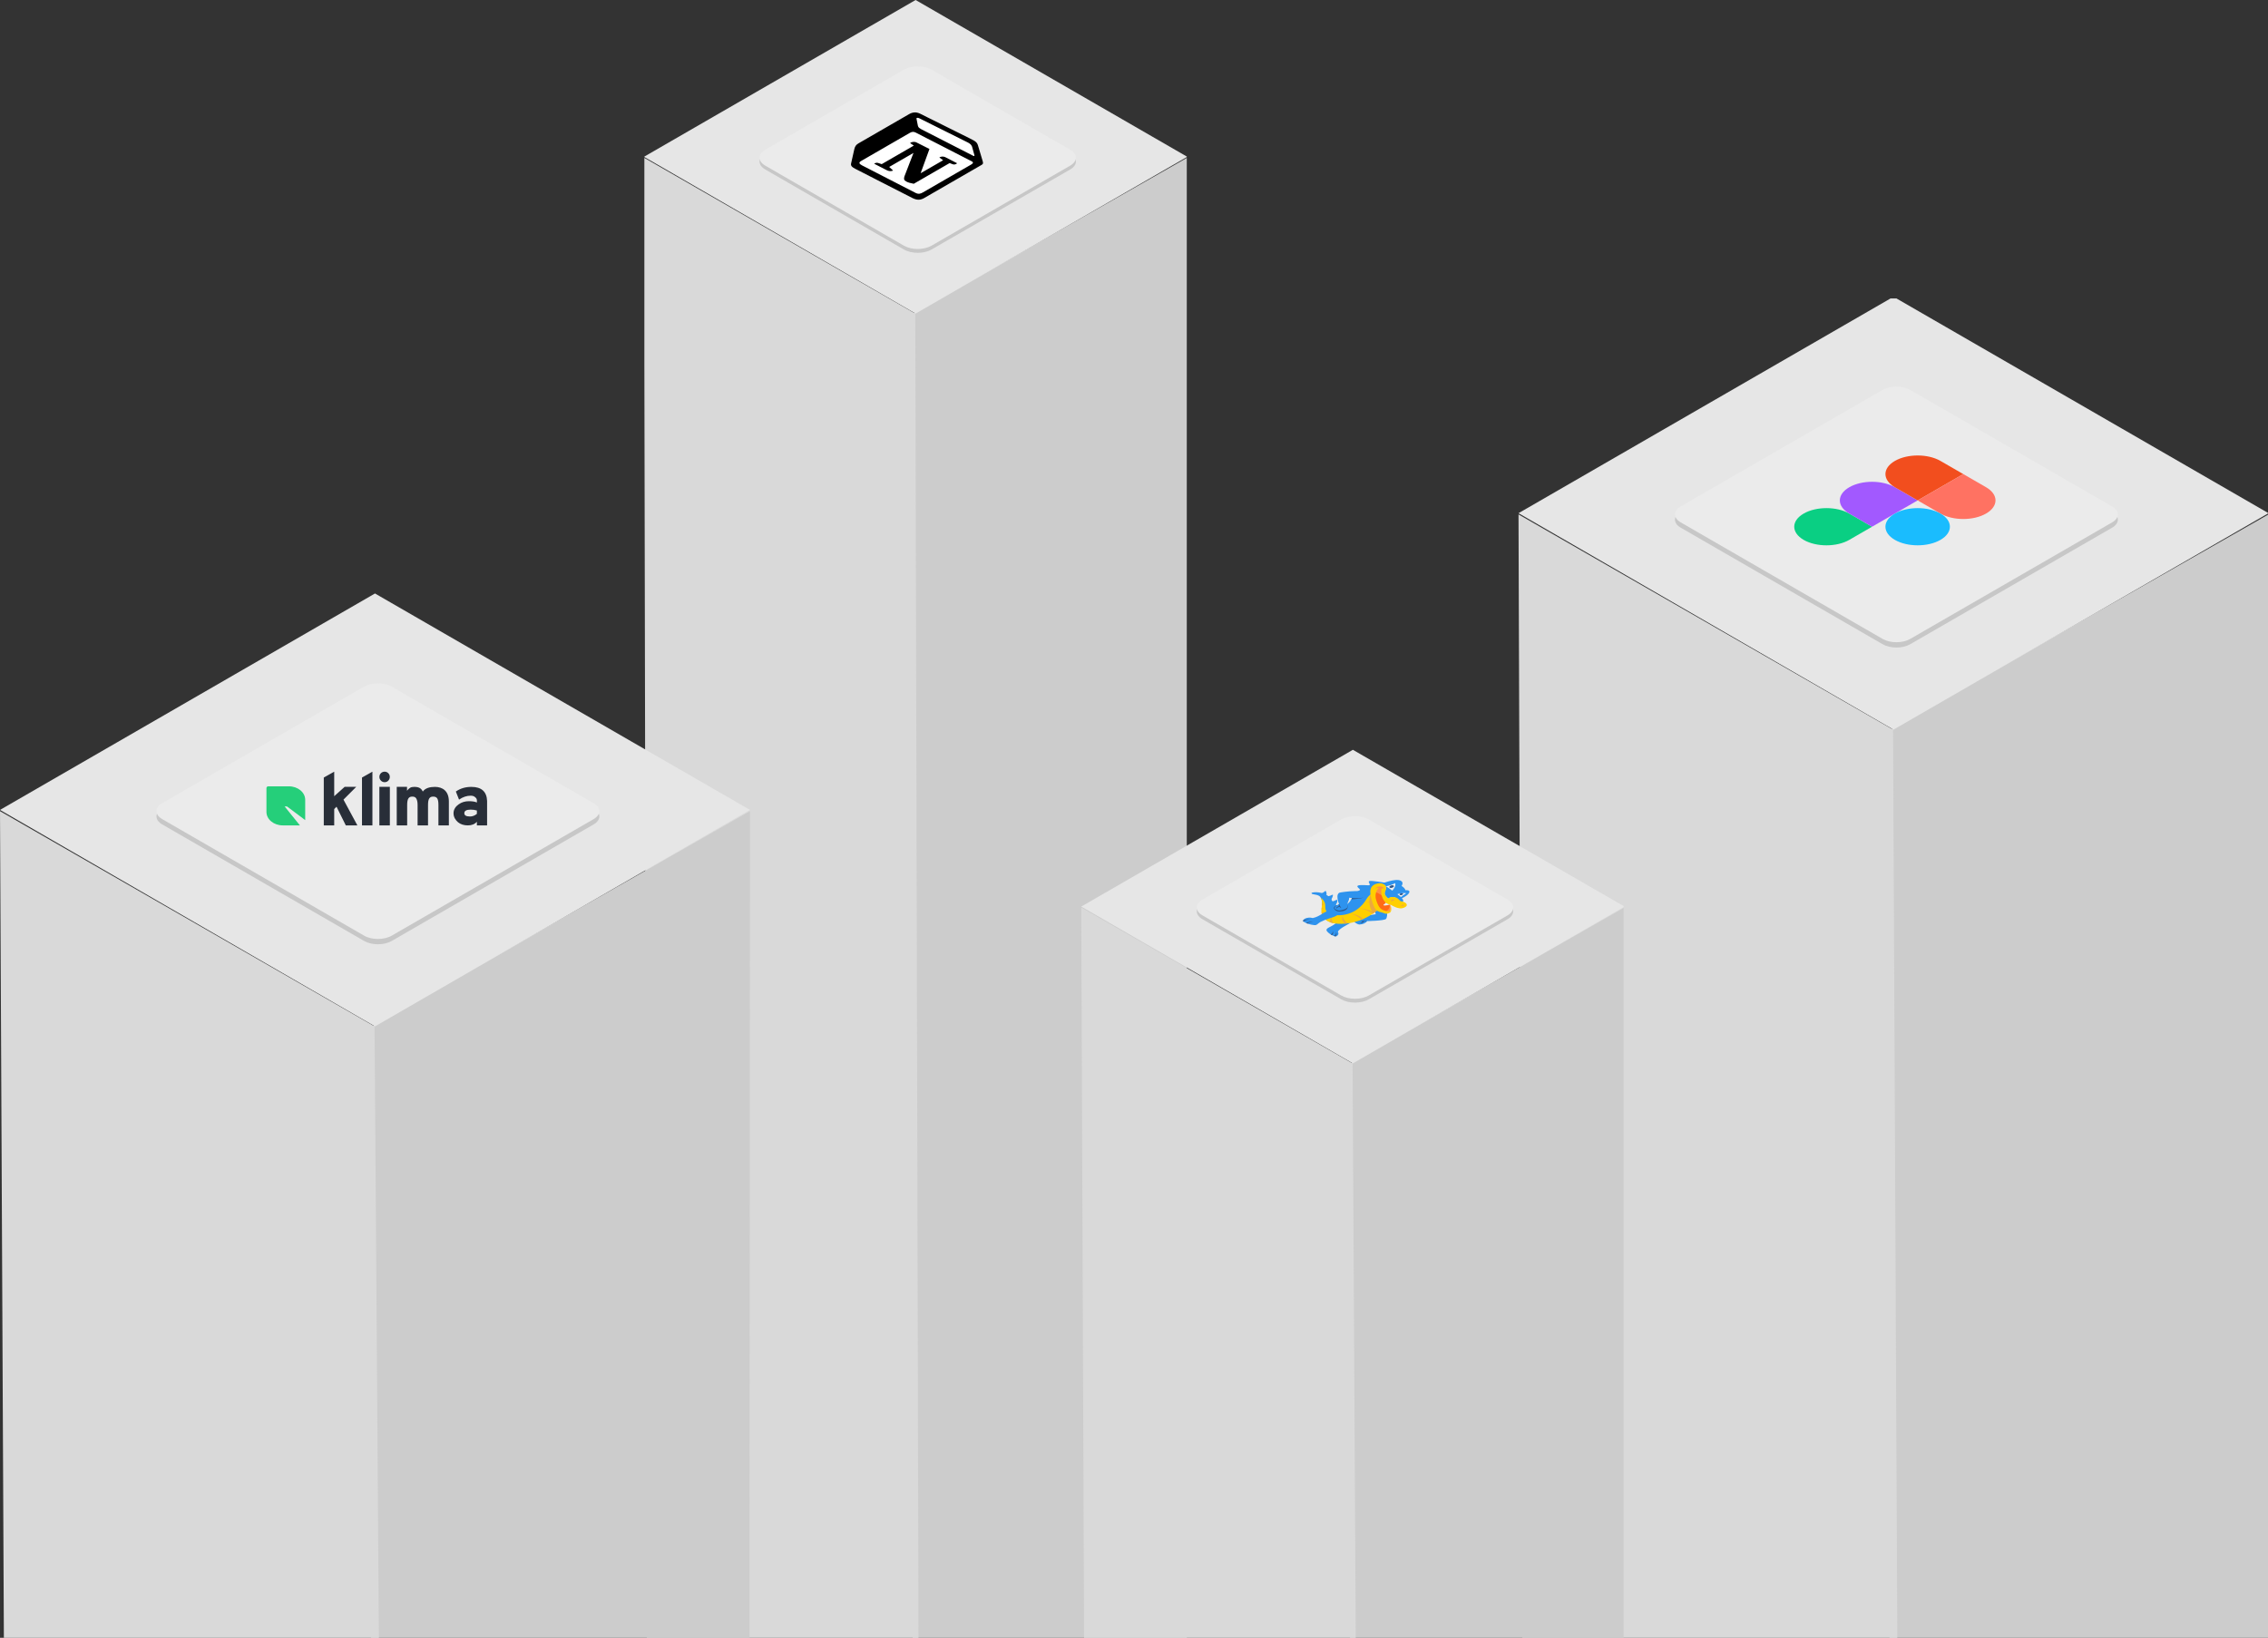 <svg width="623" height="450" viewBox="0 0 623 450" fill="none" xmlns="http://www.w3.org/2000/svg">
<rect x="0" y="0" width="623" height="450" fill="#333333" stroke="none"/>
<g clip-path="url(#clip0_1346_2525)">
<path d="M326.126 43.324L250.916 86.157L250.719 451.286H326.028L326.126 43.324Z" fill="#CCCCCC"/>
<path d="M176.894 43.324L251.424 86.157L252.301 451.014H177.674L176.894 43.324Z" fill="#D9D9D9"/>
<path d="M251.51 0L176.894 43.08L251.51 86.159L326.126 43.08L251.51 0Z" fill="#E6E6E6"/>
<path d="M293.977 42.194L255.874 20.195C253.785 18.989 250.398 18.989 248.309 20.195L210.207 42.194C208.118 43.4 208.118 45.355 210.207 46.561L248.309 68.559C250.398 69.766 253.785 69.766 255.874 68.559L293.977 46.561C296.066 45.355 296.066 43.4 293.977 42.194Z" fill="#C7C7C7"/>
<path d="M293.977 41.139L255.874 19.141C253.785 17.935 250.398 17.935 248.309 19.141L210.207 41.139C208.118 42.345 208.118 44.301 210.207 45.507L248.309 67.505C250.398 68.711 253.785 68.711 255.874 67.505L293.977 45.507C296.066 44.301 296.066 42.345 293.977 41.139Z" fill="#EBEBEB"/>
<path d="M252.73 31.22L266.414 38.034C268.114 38.86 268.426 39.145 268.695 40.126L269.897 44.129C270.075 44.801 270.164 45.008 269.628 45.318L253.911 54.392C252.926 54.96 251.986 55.09 250.645 54.419L234.95 46.392C233.966 45.875 233.653 45.539 233.788 44.893L234.687 40.915C234.867 40.19 235.181 39.752 235.808 39.39L249.778 31.324C250.584 30.859 251.613 30.678 252.73 31.22Z" fill="white"/>
<path fill-rule="evenodd" clip-rule="evenodd" d="M266.414 38.034L252.73 31.22C251.613 30.678 250.584 30.859 249.778 31.324L235.808 39.39C235.181 39.752 234.867 40.19 234.687 40.915L233.788 44.893C233.653 45.539 233.966 45.875 234.95 46.392L250.645 54.419C251.985 55.09 252.926 54.96 253.911 54.392L269.628 45.318C270.137 45.024 270.082 44.823 269.925 44.23C269.915 44.196 269.906 44.163 269.896 44.129L268.695 40.126C268.426 39.145 268.114 38.86 266.414 38.034ZM253.811 35.889C252.521 35.238 252.229 35.091 252.101 34.372L251.744 32.563C251.746 32.357 252.059 32.279 252.55 32.511L265.696 39.068C266.815 39.61 266.992 40.126 267.081 40.539L267.66 42.631C267.704 42.709 267.66 42.993 267.391 42.838L253.979 35.973L253.811 35.889ZM236.563 44.221L249.905 36.517C250.488 36.181 250.935 36.129 251.517 36.412L266.898 44.31C267.435 44.569 267.345 44.879 266.762 45.215L253.509 52.866C252.927 53.203 252.344 53.435 251.495 52.997L236.784 45.434C235.935 44.995 235.846 44.634 236.563 44.221ZM262.916 44.855C262.601 45.139 262.11 45.321 261.661 45.114L260.858 44.804L251.006 50.492C250.112 50.337 249.397 50.13 248.949 49.872C248.234 49.459 248.279 49.226 248.414 48.529L250.927 42.018L244.256 45.87L245.328 46.851C245.328 46.851 244.522 47.317 243.404 46.671L240.141 44.994C240.231 44.838 240.768 44.632 241.17 44.761L242.198 45.097L251.019 40.004L249.992 39.306C250.305 39.022 251.111 38.815 251.782 39.151L255.313 40.932L252.889 47.597L259.068 44.03L258.039 43.282C258.443 42.945 259.16 42.944 259.65 43.177L262.916 44.855Z" fill="black"/>
</g>
<g clip-path="url(#clip1_1346_2525)">
<path d="M206.013 222.87L102.186 282.001L101.914 452.676H205.877L206.013 222.87Z" fill="#CCCCCC"/>
<path d="M0 222.87L102.888 282.001L104.098 452.676H1.076L0 222.87Z" fill="#D9D9D9"/>
<path d="M103.006 163.063L0 222.534L103.006 282.005L206.012 222.534L103.006 163.063Z" fill="#E6E6E6"/>
<path d="M163.07 222.142L107.592 190.112C105.503 188.906 102.116 188.906 100.027 190.112L44.549 222.142C42.46 223.348 42.46 225.304 44.549 226.51L100.027 258.54C102.116 259.746 105.503 259.746 107.592 258.54L163.07 226.51C165.159 225.304 165.159 223.348 163.07 222.142Z" fill="#C7C7C7"/>
<path d="M163.07 220.686L107.592 188.656C105.503 187.45 102.116 187.45 100.027 188.656L44.549 220.686C42.46 221.893 42.46 223.848 44.549 225.054L100.027 257.084C102.116 258.291 105.503 258.291 107.592 257.084L163.07 225.054C165.159 223.848 165.159 221.893 163.07 220.686Z" fill="#EBEBEB"/>
<path d="M98.17 226.783H94.988L92.442 221.65L91.805 222.292V226.783H88.941V213.635L91.805 212.025V218.763L94.67 216.196H97.852L94.351 219.703L98.17 226.783ZM99.436 226.783V213.635L102.3 212.025V226.783H99.436ZM104.209 226.783V216.196H107.091V226.783H104.209ZM120.431 226.783V221.168C120.431 220.274 120.327 219.741 120.12 219.394C119.912 219.047 119.539 218.874 119.006 218.874C118.395 218.874 118.14 219.048 117.905 219.394C117.684 219.728 117.574 220.322 117.574 221.177V226.783H114.709V221.168C114.709 220.274 114.551 219.741 114.343 219.394C114.135 219.047 113.81 218.874 113.277 218.874C112.666 218.874 112.411 219.048 112.177 219.394C111.955 219.728 111.845 220.322 111.845 221.177V226.783H108.981V216.196H111.807V217.258C112.431 216.47 112.878 216.202 113.775 216.202C114.996 216.202 115.698 216.537 116.139 217.485C116.815 216.537 118.071 216.202 119.481 216.202C120.525 216.202 121.505 216.509 122.167 217.123C122.83 217.736 123.3 218.686 123.3 220.221V226.783H120.435H120.431ZM130.995 226.783V225.782C130.404 226.45 129.579 226.783 128.526 226.783C127.422 226.783 126.519 226.496 125.817 225.922C125.128 225.334 124.581 224.513 124.581 223.44C124.581 222.385 125.186 221.558 125.992 220.997C126.791 220.423 127.74 220.135 128.819 220.135C129.755 220.135 130.482 220.256 131.002 220.496V219.935C131.002 219.467 130.768 219.241 130.481 219.001C130.195 218.747 129.799 218.621 129.292 218.621C128.213 218.621 127.147 218.981 126.095 219.702L125.217 217.479C126.439 216.624 127.862 216.204 129.48 216.204C132.301 216.204 133.71 217.546 133.802 220.082V226.79H130.995V226.783ZM129.065 224.34C129.767 224.34 130.411 224.1 130.995 223.619V222.691C130.475 222.53 129.909 222.451 129.299 222.451C128.129 222.451 127.545 222.778 127.545 223.433C127.545 224.033 128.051 224.333 129.065 224.333V224.34ZM104.638 214.492C104.924 214.772 105.261 214.912 105.65 214.912C105.839 214.916 106.026 214.881 106.2 214.809C106.374 214.737 106.532 214.629 106.662 214.492C106.937 214.201 107.074 213.856 107.074 213.459C107.074 213.057 106.937 212.713 106.662 212.444C106.532 212.309 106.375 212.201 106.202 212.129C106.029 212.057 105.843 212.022 105.656 212.025C105.256 212.025 104.912 212.159 104.627 212.445C104.352 212.725 104.215 213.063 104.215 213.46C104.215 213.856 104.357 214.201 104.644 214.493L104.638 214.492Z" fill="#282E38"/>
<path d="M77.681 226.783C75.201 226.783 73.19 225.126 73.19 223.082V216.538C73.19 216.269 73.407 216.05 73.674 216.05H79.345C81.825 216.05 83.836 217.707 83.836 219.751V225.33L78.836 221.58H78.19L82.383 226.783H77.681Z" fill="#25CF7A"/>
</g>
<g clip-path="url(#clip2_1346_2525)">
<path d="M623.135 141.339L519.308 200.469L519.036 461.163H622.999L623.135 141.339Z" fill="#CCCCCC"/>
<path d="M417.122 141.339L520.01 200.469L521.22 461.163H418.197L417.122 141.339Z" fill="#D9D9D9"/>
<path d="M520.128 81.532L417.122 141.002L520.128 200.473L623.134 141.002L520.128 81.532Z" fill="#E6E6E6"/>
<path d="M580.192 140.611L524.714 108.581C522.625 107.374 519.238 107.374 517.149 108.581L461.671 140.611C459.582 141.817 459.582 143.772 461.671 144.979L517.149 177.009C519.238 178.215 522.625 178.215 524.714 177.009L580.192 144.979C582.281 143.772 582.281 141.817 580.192 140.611Z" fill="#C7C7C7"/>
<path d="M580.192 139.155L524.714 107.125C522.625 105.918 519.238 105.918 517.149 107.125L461.671 139.155C459.582 140.361 459.582 142.316 461.671 143.523L517.149 175.553C519.238 176.759 522.625 176.759 524.714 175.553L580.192 143.523C582.281 142.316 582.281 140.361 580.192 139.155Z" fill="#EBEBEB"/>
<path d="M495.453 148.338C498.91 150.333 504.521 150.333 507.979 148.337L514.241 144.721L507.979 141.106C504.523 139.11 498.912 139.111 495.455 141.107C491.998 143.103 491.997 146.342 495.453 148.338Z" fill="#0ACF83"/>
<path d="M507.981 133.875C511.438 131.879 517.049 131.878 520.505 133.874L526.767 137.489L514.241 144.721L507.979 141.106C504.523 139.11 504.524 135.871 507.981 133.875Z" fill="#A259FF"/>
<path d="M520.508 126.643C523.965 124.647 529.576 124.647 533.033 126.643L539.295 130.258L526.769 137.49L520.507 133.875C517.05 131.879 517.051 128.639 520.508 126.643Z" fill="#F24E1E"/>
<path d="M539.293 130.257L545.555 133.872C549.012 135.868 549.011 139.108 545.554 141.104C542.097 143.1 536.486 143.1 533.029 141.104L526.767 137.489L539.293 130.257Z" fill="#FF7262"/>
<path d="M533.028 148.336C529.571 150.332 523.96 150.332 520.503 148.336C517.047 146.341 517.047 143.101 520.505 141.105C523.962 139.109 529.573 139.109 533.029 141.104C536.486 143.1 536.485 146.34 533.028 148.336Z" fill="#1ABCFE"/>
</g>
<g clip-path="url(#clip3_1346_2525)">
<path d="M446.24 249.336L371.03 292.17L370.832 450.659H446.141L446.24 249.336Z" fill="#CCCCCC"/>
<path d="M297.008 249.336L371.538 292.17L372.415 450.659H297.787L297.008 249.336Z" fill="#D9D9D9"/>
<path d="M371.624 206.013L297.008 249.092L371.624 292.172L446.24 249.092L371.624 206.013Z" fill="#E6E6E6"/>
<path d="M414.09 248.206L375.988 226.208C373.899 225.002 370.512 225.002 368.423 226.208L330.321 248.206C328.232 249.412 328.232 251.368 330.321 252.574L368.423 274.572C370.512 275.778 373.899 275.778 375.988 274.572L414.09 252.574C416.179 251.368 416.179 249.412 414.09 248.206Z" fill="#C7C7C7"/>
<path d="M414.09 247.152L375.988 225.154C373.899 223.948 370.512 223.948 368.423 225.154L330.321 247.152C328.232 248.358 328.232 250.314 330.321 251.52L368.423 273.518C370.512 274.724 373.899 274.724 375.988 273.518L414.09 251.52C416.179 250.314 416.179 248.358 414.09 247.152Z" fill="#EBEBEB"/>
<path d="M370.99 253.562C369.712 253.556 368.201 253.689 366.923 253.677C365.579 254.809 364.249 254.879 364.383 255.643C364.435 255.918 365.564 257.094 367.001 257.315C367.877 256.831 367.673 256.419 367.502 255.951C368.078 255.042 369.924 254.184 370.985 253.559" fill="#2E93EE"/>
<path d="M365.872 256.942C366.257 256.598 366.32 256.168 366.039 255.798C366.177 256.14 365.982 256.502 365.529 256.744C365.639 256.814 365.753 256.88 365.872 256.942Z" fill="#2E578B"/>
<path d="M366.817 257.283C367.204 256.941 367.269 256.511 366.989 256.142C367.091 256.625 366.846 256.94 366.35 257.151C366.498 257.203 366.654 257.248 366.817 257.283Z" fill="#2E578B"/>
<path d="M378.794 248.188C377.97 248.28 376.79 248.79 377.921 251.19C377.921 251.19 374.857 251.677 374.148 251.681C373.44 251.684 372.275 252.11 372.14 252.584C372.066 252.832 372.038 253.083 372.056 253.334C372.056 253.334 372.766 253.935 373.355 254.028C374.341 253.994 375.202 253.617 375.53 253.077C375.53 253.077 380.135 252.993 380.707 252.498C381.279 252.003 381.405 247.896 378.794 248.188Z" fill="#2E93EE"/>
<path d="M375.515 253.069C375.515 253.069 373.856 252.985 373.5 252.929C373.74 253.002 373.995 253.059 374.258 253.1C374.258 253.1 374.16 253.62 373.445 253.694C373.445 253.694 374.287 253.818 374.659 253.198C374.937 253.178 375.212 253.147 375.483 253.106L375.515 253.069Z" fill="#2E578B"/>
<path d="M366.662 247.449C366.48 247.546 366.256 247.614 366.015 247.646C365.617 247.699 365.557 247.633 365.727 247.973C365.864 248.221 366.073 248.453 366.345 248.659C366.784 249.015 366.724 248.912 367 248.482C367.127 248.289 367.224 248.091 367.292 247.89C367.503 247.158 367.304 247.102 366.668 247.446" fill="#2E93EE"/>
<path d="M365.022 246.207C364.459 246.307 364.698 246.513 364.943 246.813C365.036 246.925 365.151 247.031 365.287 247.127C365.669 247.403 365.623 247.302 365.787 246.987C365.892 246.795 365.977 246.599 366.042 246.402C366.391 245.325 365.842 246.06 365.022 246.207Z" fill="#2E93EE"/>
<path d="M363.55 245.168C363.472 245.221 363.387 245.269 363.297 245.314C362.964 245.476 362.981 245.427 363.318 245.662C363.465 245.768 363.632 245.865 363.817 245.949C364.364 246.182 364.359 245.984 364.394 245.677C364.407 245.572 364.403 245.466 364.383 245.361C364.179 244.393 364.014 244.897 363.557 245.176" fill="#2E93EE"/>
<path d="M380.645 242.567C380.645 242.567 376.537 241.827 376.112 242.1C375.687 242.373 376.485 242.762 376.179 243.28C376.179 243.28 373.369 242.998 372.942 243.366C372.515 243.734 373.773 244.237 373.615 244.633C373.615 244.633 372.292 245.092 372.145 245.454C371.999 245.816 372.294 245.602 372.135 246.069C372.149 246.089 375.908 243.698 380.645 242.567Z" fill="#2E93EE"/>
<path d="M378.795 242.982C378.825 244.061 379.446 245.087 379.826 246.128C380.12 246.827 380.189 247.553 380.027 248.27C379.789 249.163 378.348 249.544 377.418 250.27C377.097 250.513 376.745 250.744 376.385 250.971C375.729 251.382 375.024 251.766 374.276 252.121C372.481 252.965 371.073 253.684 368.723 253.737C365.787 253.804 363.881 253.113 363.449 251.331C363.241 250.734 363.169 250.123 363.235 249.513C363.303 249.056 363.129 248.639 363.141 248.184C363.18 247.592 363.024 247.004 362.681 246.45C362.269 245.902 361.434 245.842 360.943 245.739C360.691 245.686 360.297 245.639 360.261 245.438C360.243 245.362 360.317 245.288 360.439 245.258C360.784 245.175 361.156 245.136 361.527 245.145C363.532 245.185 365.229 246.14 365.795 247.252C365.998 247.68 366.231 248.14 366.742 248.475C367.082 248.724 367.581 248.883 368.13 248.917C368.587 248.926 369.038 248.845 369.409 248.687C369.946 248.479 370.377 248.193 370.661 247.858C371.081 247.381 371.281 246.845 371.659 246.353C372.96 244.687 375.083 243.157 378.324 242.77L378.772 242.718L378.795 242.982Z" fill="#2E93EE"/>
<path d="M362.811 246.631C363.257 247.422 363.188 248.577 362.999 249.755C362.746 251.3 363.599 254.284 369.5 253.775C375.044 253.289 378.412 250.068 378.782 249.696L378.82 249.655C378.844 249.551 379.473 246.768 377.95 245.429C376.986 245.394 376.088 245.797 375.393 246.985C374.227 248.983 371.773 251.46 367.661 251.479C367.041 251.486 366.43 251.409 365.876 251.254C363.94 250.699 364.067 249.739 364.025 248.715C364.011 247.96 363.587 247.231 362.811 246.631Z" fill="#FFCF00"/>
<path d="M370.191 253.702C369.41 253.134 368.92 252.448 368.776 251.722C368.533 252.44 368.792 253.18 369.495 253.778C369.729 253.759 369.977 253.741 370.191 253.702Z" fill="#ECA93F"/>
<path d="M365.904 251.466C365.505 252.095 365.344 252.763 365.434 253.426C365.679 253.512 365.938 253.585 366.208 253.643C365.743 252.954 365.637 252.197 365.904 251.466Z" fill="#ECA93F"/>
<path d="M363.024 249.571L362.994 249.758L362.979 249.846C363.151 249.693 363.402 249.574 363.696 249.509C363.47 249.52 363.245 249.541 363.024 249.571Z" fill="#ECA93F"/>
<path d="M363.009 250.757C363.028 250.867 363.051 250.979 363.067 251.101C363.362 250.842 363.714 250.599 364.053 250.547C363.693 250.594 363.343 250.665 363.009 250.757Z" fill="#ECA93F"/>
<path d="M363.125 248.391L363.116 248.668C363.284 248.566 363.475 248.476 363.682 248.402C363.497 248.39 363.311 248.386 363.125 248.391Z" fill="#FF9144"/>
<path d="M371.196 251.074C372.396 251.441 373.375 252.007 374.011 252.7C374.169 252.636 374.325 252.571 374.472 252.507C373.074 251.184 371.196 251.074 371.196 251.074Z" fill="#ECA93F"/>
<path d="M377.069 251.071C377.217 250.97 377.354 250.873 377.487 250.778C375.579 249.621 373.604 249.598 373.604 249.598C375.013 249.855 376.229 250.372 377.069 251.071Z" fill="#ECA93F"/>
<path d="M378.905 249.122C378.918 249.026 378.93 248.922 378.929 248.803C376.853 247.604 375.307 247.848 375.307 247.848C376.726 248.027 377.992 248.475 378.905 249.122Z" fill="#ECA93F"/>
<path d="M377.346 250.88C377.773 250.575 378.17 250.257 378.538 249.927L378.482 249.786C378.26 249.149 377.128 246.432 376.811 245.628C376.664 245.696 376.53 245.773 376.413 245.858C376.031 247.114 375.879 249.527 377.346 250.88Z" fill="#ECA93F"/>
<path d="M365.558 250.044C366.228 249.967 366.911 250.104 367.344 250.402C368.502 251.275 366.471 251.961 365.205 252.323C364.304 252.587 363.468 252.922 362.721 253.318C361.786 253.858 361.855 254.223 361.062 254.187C359.896 254.075 358.84 253.734 358.068 253.222C357.499 252.695 359.034 251.788 360.611 252.242C361.663 252.012 362.392 251.576 363.139 251.114C363.658 250.793 364.688 250.147 365.571 250.036" fill="#2E93EE"/>
<path d="M358.782 253.625C358.903 253.676 359.028 253.727 359.155 253.772C359.519 253.455 360.131 253.262 360.785 253.258C360.017 253.14 359.378 253.327 358.782 253.625Z" fill="#2E578B"/>
<path d="M358.056 253.218C358.445 252.866 359.1 252.641 359.815 252.614C359.146 252.526 358.44 252.642 357.941 252.922C357.924 253.026 357.964 253.129 358.056 253.218Z" fill="#2E578B"/>
<path d="M367.211 248.727C367.211 248.727 366.158 249.158 366.458 249.679C366.696 250.127 367.319 250.486 368.015 250.444C368.982 250.382 370.682 250.123 370.026 248.524C369.623 247.538 367.341 248.78 367.341 248.78L367.211 248.727Z" fill="#2E578B"/>
<path d="M371.673 246.32C371.4 246.737 371.219 247.076 371.195 247.102C371.17 247.128 374.348 246.89 374.38 246.573C374.411 246.256 372.282 246.222 371.673 246.32Z" fill="#2E578B"/>
<path d="M375.603 245.616C375.63 247.329 370.578 246.659 370.578 246.659C370.698 246.979 370.381 247.656 370.158 248.154C369.934 248.651 370.15 248.673 370.088 249.159C370.028 249.645 368.24 249.392 368.24 249.392C368.24 249.392 366.559 246.048 367.886 245.294C368.05 245.199 370.382 244.855 372.167 244.836C373.064 244.827 375.59 244.798 375.603 245.616Z" fill="#2E93EE"/>
<path d="M367.931 248.37C367.931 248.37 366.268 249.026 366.667 249.728C366.667 249.728 367.291 250.139 367.876 250.191C367.876 250.191 370.035 249.917 370.089 249.16C370.144 248.403 367.931 248.37 367.931 248.37Z" fill="#2E93EE"/>
<path d="M367.816 248.419C367.816 248.419 368.307 249.382 368.44 249.521C368.226 249.428 368.064 249.301 367.972 249.155C367.972 249.155 367.171 249.312 367.146 249.683C367.146 249.683 366.739 249.345 367.76 248.96L367.781 248.427L367.816 248.419Z" fill="#2E578B"/>
<path d="M379.405 242.847C379.405 242.847 383.342 241.223 384.773 241.984C385.718 242.483 385.001 243.425 385.001 243.425C385.552 243.746 385.93 244.154 386.09 244.6C386.09 244.6 386.818 244.484 387.088 244.813C387.357 245.142 386.856 245.983 385.078 246.811C385.428 247.088 385.537 247.445 385.374 247.78C385.1 247.809 384.819 247.776 384.593 247.685C384.284 247.535 383.511 246.561 382.88 246.541C382.3 246.485 381.71 246.628 381.365 246.908C381.365 246.908 380.145 246.042 380.328 245.239C380.511 244.435 381.517 243.254 379.405 242.847Z" fill="#2E93EE"/>
<path d="M383.839 245.689C383.839 245.689 385.31 245.229 386.277 245.421C385.75 245.751 385.263 246.101 384.817 246.468C384.518 246.197 384.191 245.937 383.839 245.689Z" fill="#F1F1F2"/>
<path d="M383.224 242.65C383.224 242.65 383.649 243.371 382.446 244.714C381.928 244.29 381.352 243.891 380.723 243.521C381.656 243.342 382.511 243.044 383.224 242.65Z" fill="#F1F1F2"/>
<path d="M382.781 243.301C382.984 243.418 382.919 243.648 382.632 243.814C382.344 243.98 381.95 244.015 381.747 243.898C381.544 243.781 381.608 243.551 381.893 243.387C382.178 243.222 382.576 243.182 382.781 243.301Z" fill="#2E578B"/>
<path d="M384.53 245.899C384.691 245.992 384.995 245.966 385.212 245.84C385.43 245.714 385.476 245.539 385.315 245.446C385.282 245.429 385.245 245.416 385.204 245.406C385.01 245.416 384.822 245.447 384.648 245.499C384.638 245.503 384.629 245.508 384.621 245.514C384.415 245.63 384.37 245.806 384.53 245.899Z" fill="#2E578B"/>
<path d="M380.381 244.381C380.381 244.381 380.184 243.337 379.1 243.375C377.8 243.425 377.329 244.397 377.329 244.397C377.329 244.397 377.865 244.173 378.245 244.216C378.245 244.216 376.876 245.11 377.586 247.394C378.295 249.677 379.489 250.162 380.135 250.377C380.781 250.591 381.67 250.676 381.891 250.323C382.112 249.97 381.926 248.556 381.926 248.556C381.926 248.556 381.366 248.304 380.713 247.508C380.059 246.712 379.413 245.516 379.772 244.297C379.973 244.331 380.176 244.359 380.381 244.381Z" fill="#FF9144"/>
<path d="M377.899 245.14C379.524 245.71 380.523 246.723 380.551 247.829L380.433 247.593C380.433 247.593 381.69 248.25 381.687 248.444C381.908 249.137 381.574 249.856 380.778 250.401C380.395 250.662 379.19 250.239 378.125 248.361C377.473 247.19 377.899 245.14 377.899 245.14Z" fill="#FF6B17"/>
<path d="M380.244 246.813L380.267 246.857L380.244 246.813Z" fill="#FF9144"/>
<path d="M381.837 248.496C381.837 248.496 380.334 249.028 380.023 248.69C379.918 248.577 380.323 248.413 380.499 248.242C380.674 248.07 380.952 247.709 380.952 247.709L381.837 248.496Z" fill="#EBEEF2"/>
<path d="M384.516 249.511C384.516 249.511 383.179 250.176 382.774 249.874C382.637 249.773 382.991 249.575 383.117 249.39C383.243 249.204 383.422 248.824 383.422 248.824L384.516 249.511Z" fill="#EBEEF2"/>
<path d="M386.1 249.167C386.918 248.628 386.168 247.751 384.718 247.625C384.19 247.143 383.898 246.441 382.529 246.451C382.018 246.427 381.537 246.606 381.359 246.886C381.359 246.886 380.176 245.936 380.421 245.231C380.666 244.525 381.011 243.589 380.398 243.154C380.069 242.923 379.507 242.537 378.445 242.74C377.381 242.942 375.933 243.58 376.552 246.27C377.17 248.96 377.78 249.942 378.358 250.273C379.089 250.695 379.403 250.566 380.373 250.977C380.865 251.19 381.937 250.949 382.109 250.304C382.22 249.784 382.173 249.259 381.969 248.752C381.916 248.752 382.108 249.854 381.887 250.207C381.666 250.56 380.824 250.378 380.192 250.159C379.558 249.939 378.764 249.645 378.046 247.369C377.329 245.093 378.71 244.007 378.71 244.007C378.459 243.81 377.772 244.167 377.772 244.167C377.772 244.167 378.187 243.534 379.095 243.537C380.184 243.545 380.09 244.258 380.09 244.258L380.056 244.238C379.879 243.94 379.529 244.088 379.529 244.088C379.242 245.314 379.52 246.556 380.332 247.689C380.985 248.485 381.926 248.557 381.926 248.557C382.412 248.834 382.933 249.089 383.485 249.321C383.949 249.474 384.997 249.898 386.1 249.167Z" fill="#FFCF00"/>
<path d="M382.813 247.161C383.125 247.254 382.983 247.547 382.531 247.448C382.366 247.492 382.306 247.609 382.45 247.745C382.172 247.69 382.028 247.515 382.128 247.353C382.229 247.192 382.535 247.106 382.813 247.161Z" fill="#ECA93F"/>
<path d="M385.589 248.648C385.459 248.498 385.039 248.566 385.18 248.784C385.114 248.861 384.949 248.89 384.753 248.82C385.149 249.17 385.753 248.852 385.584 248.645" fill="#ECA93F"/>
</g>
<defs>
<clipPath id="clip0_1346_2525">
<rect width="149" height="453" fill="white" transform="translate(177)"/>
</clipPath>
<clipPath id="clip1_1346_2525">
<rect width="206" height="290" fill="white" transform="translate(0 163)"/>
</clipPath>
<clipPath id="clip2_1346_2525">
<rect width="206" height="368" fill="white" transform="translate(417 82)"/>
</clipPath>
<clipPath id="clip3_1346_2525">
<rect width="149" height="244" fill="white" transform="translate(297 206)"/>
</clipPath>
</defs>
</svg>
